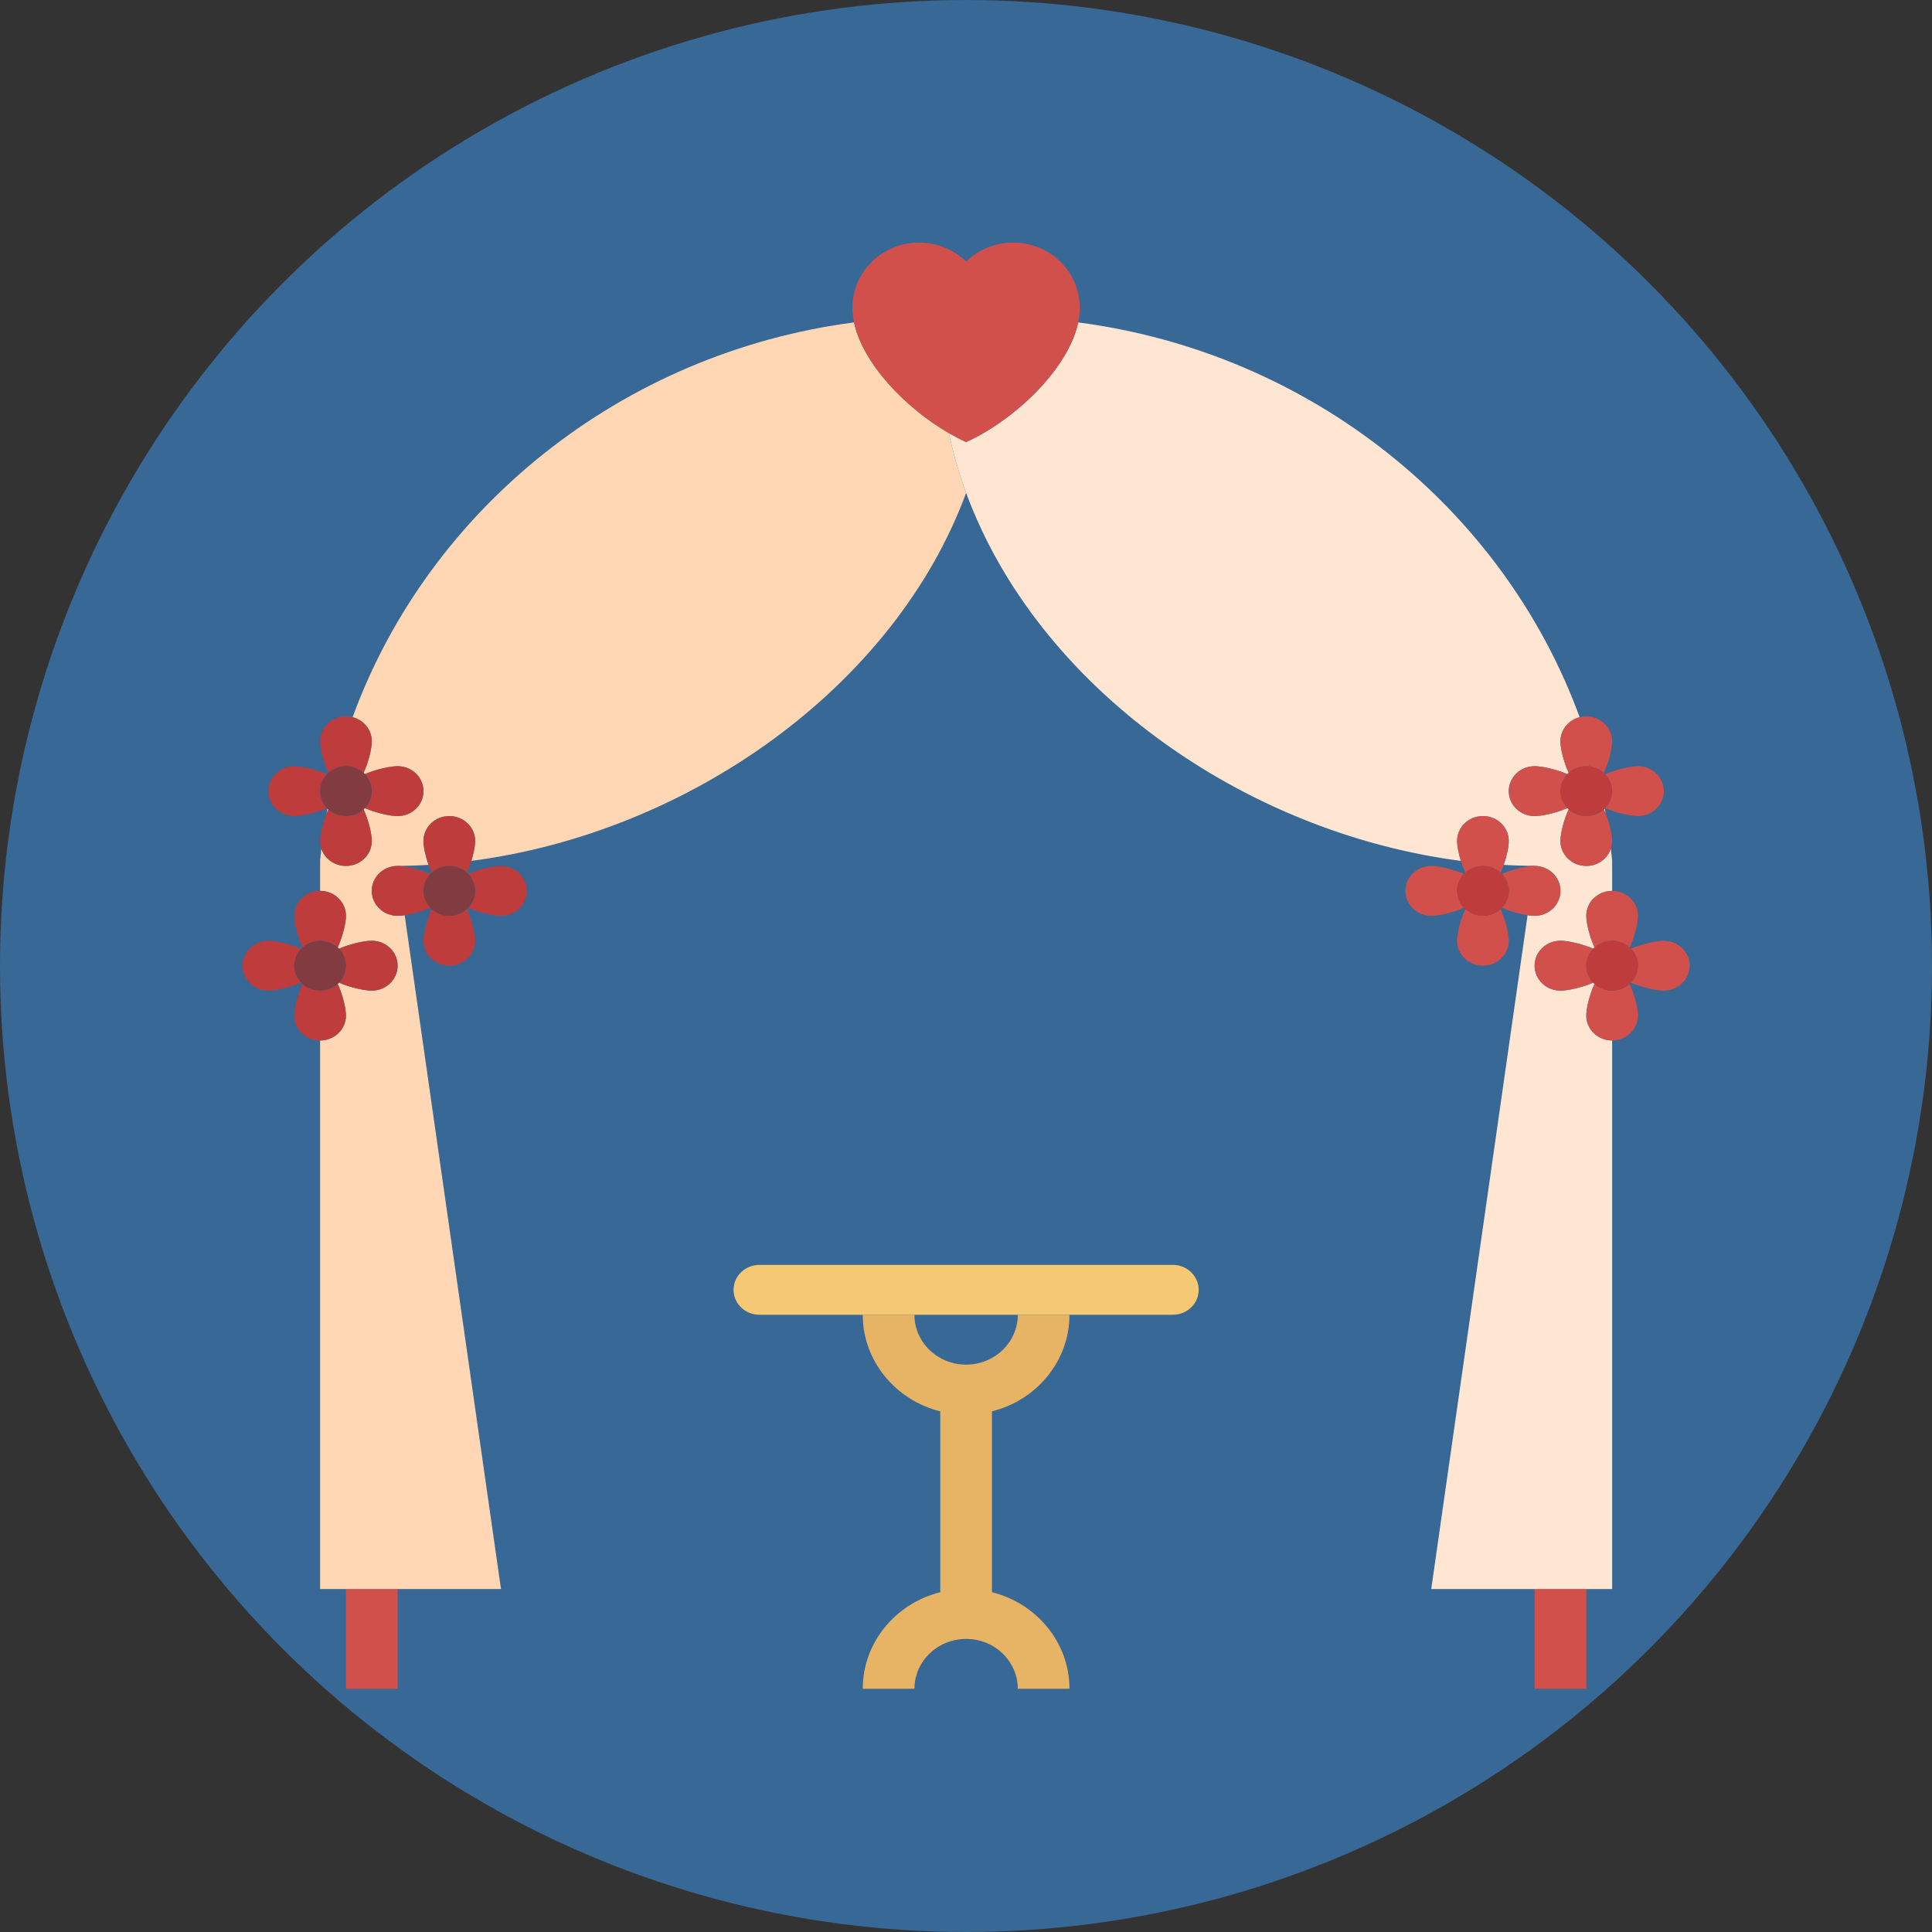 <?xml version="1.0" encoding="UTF-8" standalone="no"?>
<!-- Created with Inkscape (http://www.inkscape.org/) -->

<svg
   xmlns:dc="http://purl.org/dc/elements/1.1/"
   xmlns:cc="http://creativecommons.org/ns#"
   xmlns:rdf="http://www.w3.org/1999/02/22-rdf-syntax-ns#"
   xmlns:svg="http://www.w3.org/2000/svg"
   xmlns="http://www.w3.org/2000/svg"
   xmlns:sodipodi="http://sodipodi.sourceforge.net/DTD/sodipodi-0.dtd"
   xmlns:inkscape="http://www.inkscape.org/namespaces/inkscape"
   width="144.498mm"
   height="144.498mm"
   viewBox="0 0 512 512"
   id="svg15554"
   version="1.1"
   inkscape:version="0.91 r13725"
   sodipodi:docname="ceremonia.svg">
  <rect x="0" y="0" width="512" height="512" fill="#333333" stroke="none"/>
  <defs
     id="defs15556" />
  <sodipodi:namedview
     id="base"
     pagecolor="#ffffff"
     bordercolor="#666666"
     borderopacity="1.0"
     inkscape:pageopacity="0.0"
     inkscape:pageshadow="2"
     inkscape:zoom="0.35"
     inkscape:cx="-296.14284"
     inkscape:cy="-55.430579"
     inkscape:document-units="px"
     inkscape:current-layer="layer1"
     showgrid="false"
     fit-margin-top="0"
     fit-margin-left="0"
     fit-margin-right="0"
     fit-margin-bottom="0"
     inkscape:window-width="1366"
     inkscape:window-height="705"
     inkscape:window-x="-8"
     inkscape:window-y="-8"
     inkscape:window-maximized="1" />
  <g
     inkscape:label="Capa 1"
     inkscape:groupmode="layer"
     id="layer1"
     transform="translate(-12.571,35.068)">
    <circle
       style="fill:#386895"
       cx="268.571"
       cy="220.932"
       r="256"
       id="circle16223" />
    <g
       id="g16247"
       transform="translate(12.569,-35.068)" />
    <g
       id="g16249"
       transform="translate(12.569,-35.068)" />
    <g
       id="g16251"
       transform="translate(12.569,-35.068)" />
    <g
       id="g16253"
       transform="translate(12.569,-35.068)" />
    <g
       id="g16255"
       transform="translate(12.569,-35.068)" />
    <g
       id="g16257"
       transform="translate(12.569,-35.068)" />
    <g
       id="g16259"
       transform="translate(12.569,-35.068)" />
    <g
       id="g16261"
       transform="translate(12.569,-35.068)" />
    <g
       id="g16263"
       transform="translate(12.569,-35.068)" />
    <g
       id="g16265"
       transform="translate(12.569,-35.068)" />
    <g
       id="g16267"
       transform="translate(12.569,-35.068)" />
    <g
       id="g16269"
       transform="translate(12.569,-35.068)" />
    <g
       id="g16271"
       transform="translate(12.569,-35.068)" />
    <g
       id="g16273"
       transform="translate(12.569,-35.068)" />
    <g
       id="g16275"
       transform="translate(12.569,-35.068)" />
    <g
       id="g16431"
       transform="matrix(0.856,0,0,0.826,70.01,29.215)">
      <g
         id="g16313">
        <rect
           id="rect16315"
           height="32"
           width="16"
           style="fill:#d2504b"
           y="432"
           x="408" />
        <rect
           id="rect16317"
           height="32"
           width="16"
           style="fill:#d2504b"
           y="432"
           x="40" />
        <path
           id="path16319"
           d="m 57.649,199.959 c -0.834,0.012 -1.669,0.031 -2.503,0.031 -0.011,0 -0.022,0.01 -0.033,0.01 L 56,200 c 0.468,0 1.02,0.042 1.626,0.12 0.008,-0.054 0.016,-0.107 0.023,-0.161 z"
           style="fill:#d2504b"
           inkscape:connector-curvature="0" />
        <path
           id="path16321"
           d="M 197.299,25.617 C 125.173,35.398 65.631,85.451 42.061,152.278 45.478,153.188 48,156.295 48,160 c 0,2.315 -0.985,6.597 -2.557,10.149 0.141,0.131 0.277,0.267 0.408,0.408 C 49.403,168.985 53.685,168 56,168 c 4.418,0 8,3.582 8,8 0,4.418 -3.582,8 -8,8 -2.315,0 -6.597,-0.985 -10.149,-2.557 -0.131,0.141 -0.267,0.276 -0.408,0.408 1.572,3.552 2.557,7.834 2.557,10.149 0,4.418 -3.582,8 -8,8 -3.559,0 -6.571,-2.325 -7.61,-5.538 -0.14,1.247 -0.274,2.496 -0.39,3.75 0,0.635 0.009,1.172 0.01,1.789 l -0.01,0 0,8 c 4.418,0 8,3.582 8,8 0,2.315 -0.985,6.597 -2.557,10.149 0.141,0.131 0.277,0.267 0.408,0.408 C 41.403,224.985 45.685,224 48,224 c 4.418,0 8,3.582 8,8 0,4.418 -3.582,8 -8,8 -2.315,0 -6.597,-0.985 -10.149,-2.557 -0.131,0.141 -0.267,0.276 -0.408,0.408 1.572,3.552 2.557,7.834 2.557,10.149 0,4.418 -3.582,8 -8,8 l 0,176 8,0 16,0 32,0 L 58.18,215.802 C 57.351,215.93 56.607,216 56,216 c -4.418,0 -8,-3.582 -8,-8 0,-4.418 3.582,-8 8,-8 l -0.887,0 c 0.011,0 0.022,-0.01 0.033,-0.01 0.834,0 1.669,-0.019 2.503,-0.031 2.647,-0.039 5.292,-0.138 7.936,-0.297 C 64.59,196.764 64,193.792 64,192 c 0,-4.418 3.582,-8 8,-8 4.418,0 8,3.582 8,8 0,1.526 -0.428,3.909 -1.17,6.373 C 146.449,189.265 209.991,142.314 232,80.301 229.784,74.057 227.996,67.66 226.66,61.134 213.218,53.081 199.99,38.771 197.299,25.617 Z"
           style="fill:#ffd7b4"
           inkscape:connector-curvature="0" />
        <path
           id="path16323"
           d="m 34.281,181.588 c -0.098,0.539 -0.19,1.08 -0.284,1.621 0.177,-0.46 0.364,-0.915 0.56,-1.358 -0.093,-0.086 -0.187,-0.172 -0.276,-0.263 z"
           style="fill:#ffd7b4"
           inkscape:connector-curvature="0" />
        <path
           id="path16325"
           d="m 424,248 c 0,-2.315 0.985,-6.597 2.557,-10.149 -0.141,-0.131 -0.277,-0.267 -0.408,-0.408 -3.552,1.572 -7.834,2.557 -10.149,2.557 -4.418,0 -8,-3.582 -8,-8 0,-4.418 3.582,-8 8,-8 2.315,0 6.597,0.985 10.149,2.557 0.131,-0.141 0.267,-0.276 0.408,-0.408 C 424.985,222.597 424,218.315 424,216 c 0,-4.418 3.582,-8 8,-8 l 0,-8 -0.01,0 c 10e-4,-0.616 0.01,-1.154 0.01,-1.789 -0.116,-1.254 -0.25,-2.502 -0.39,-3.75 -1.039,3.213 -4.051,5.538 -7.61,5.538 -4.418,0 -8,-3.582 -8,-8 0,-2.315 0.985,-6.597 2.557,-10.149 -0.141,-0.131 -0.277,-0.267 -0.408,-0.408 -3.552,1.573 -7.834,2.558 -10.149,2.558 -4.418,0 -8,-3.582 -8,-8 0,-4.418 3.582,-8 8,-8 2.315,0 6.597,0.985 10.149,2.557 0.131,-0.141 0.267,-0.276 0.408,-0.408 C 416.985,166.597 416,162.315 416,160 c 0,-3.705 2.522,-6.812 5.939,-7.722 C 398.369,85.451 338.827,35.398 266.701,25.617 263.653,40.517 247.084,56.909 232,64 c -1.768,-0.831 -3.555,-1.796 -5.34,-2.866 1.336,6.525 3.124,12.923 5.34,19.167 22.009,62.013 85.551,108.964 153.17,118.072 -0.742,-2.464 -1.17,-4.846 -1.17,-6.373 0,-4.418 3.582,-8 8,-8 4.418,0 8,3.582 8,8 0,1.792 -0.59,4.764 -1.585,7.662 2.644,0.159 5.29,0.258 7.936,0.297 0.834,0.012 1.669,0.031 2.503,0.031 0.011,0 0.022,0.01 0.033,0.01 L 408,200 c 4.418,0 8,3.582 8,8 0,4.418 -3.582,8 -8,8 -0.607,0 -1.351,-0.07 -2.18,-0.198 L 376,432 l 32,0 16,0 8,0 0,-176 c -4.418,0 -8,-3.582 -8,-8 z"
           style="fill:#ffe6d2"
           inkscape:connector-curvature="0" />
        <path
           id="path16327"
           d="m 429.443,181.851 c 0.196,0.443 0.383,0.897 0.56,1.358 -0.094,-0.541 -0.186,-1.082 -0.284,-1.621 -0.089,0.091 -0.183,0.177 -0.276,0.263 z"
           style="fill:#ffe6d2"
           inkscape:connector-curvature="0" />
        <path
           id="path16329"
           d="m 397.443,202.149 c 0.355,-0.802 0.681,-1.641 0.972,-2.487 0.996,-2.898 1.585,-5.87 1.585,-7.662 0,-4.418 -3.582,-8 -8,-8 -4.418,0 -8,3.582 -8,8 0,1.526 0.428,3.909 1.17,6.373 0.383,1.273 0.851,2.566 1.387,3.776 1.428,-1.33 3.338,-2.149 5.443,-2.149 2.105,0 4.015,0.819 5.443,2.149 z"
           style="fill:#d2504b"
           inkscape:connector-curvature="0" />
        <path
           id="path16331"
           d="M 386.557,213.851 C 384.985,217.403 384,221.685 384,224 c 0,4.418 3.582,8 8,8 4.418,0 8,-3.582 8,-8 0,-2.315 -0.985,-6.597 -2.557,-10.149 -1.428,1.33 -3.338,2.149 -5.443,2.149 -2.105,0 -4.015,-0.819 -5.443,-2.149 z"
           style="fill:#d2504b"
           inkscape:connector-curvature="0" />
        <path
           id="path16333"
           d="m 408,216 c 4.418,0 8,-3.582 8,-8 0,-4.418 -3.582,-8 -8,-8 l 0.887,0 c -0.011,0 -0.022,-0.01 -0.033,-0.01 -0.834,0 -1.669,-0.019 -2.503,-0.031 0.007,0.054 0.015,0.107 0.022,0.161 -2.394,0.304 -5.688,1.183 -8.522,2.437 1.329,1.428 2.149,3.338 2.149,5.443 0,2.105 -0.82,4.015 -2.149,5.443 2.622,1.16 5.636,1.999 7.969,2.359 0.829,0.128 1.573,0.198 2.18,0.198 z"
           style="fill:#d2504b"
           inkscape:connector-curvature="0" />
        <path
           id="path16335"
           d="M 386.149,202.557 C 382.597,200.985 378.315,200 376,200 c -4.418,0 -8,3.582 -8,8 0,4.418 3.582,8 8,8 2.315,0 6.597,-0.985 10.149,-2.557 C 384.82,212.015 384,210.105 384,208 c 0,-2.105 0.82,-4.015 2.149,-5.443 z"
           style="fill:#d2504b"
           inkscape:connector-curvature="0" />
        <path
           id="path16337"
           d="m 397.851,202.557 c -0.131,-0.141 -0.267,-0.276 -0.408,-0.408 C 396.015,200.819 394.105,200 392,200 c -2.105,0 -4.015,0.819 -5.443,2.149 -0.141,0.131 -0.277,0.267 -0.408,0.408 -1.329,1.428 -2.149,3.338 -2.149,5.443 0,2.105 0.82,4.015 2.149,5.443 0.131,0.141 0.267,0.276 0.408,0.408 1.428,1.33 3.338,2.149 5.443,2.149 2.105,0 4.015,-0.819 5.443,-2.149 0.141,-0.131 0.277,-0.267 0.408,-0.408 1.329,-1.428 2.149,-3.338 2.149,-5.443 0,-2.105 -0.82,-4.015 -2.149,-5.443 z"
           style="fill:#be3c3c"
           inkscape:connector-curvature="0" />
        <path
           id="path16339"
           d="m 416,160 c 0,2.315 0.985,6.597 2.557,10.149 1.428,-1.33 3.338,-2.149 5.443,-2.149 2.105,0 4.015,0.819 5.443,2.149 1.572,-3.552 2.557,-7.834 2.557,-10.149 0,-4.418 -3.582,-8 -8,-8 -0.714,0 -1.402,0.103 -2.061,0.278 -3.417,0.91 -5.939,4.017 -5.939,7.722 z"
           style="fill:#d2504b"
           inkscape:connector-curvature="0" />
        <path
           id="path16341"
           d="m 424,184 c -2.105,0 -4.015,-0.819 -5.443,-2.149 -1.572,3.552 -2.557,7.834 -2.557,10.149 0,4.418 3.582,8 8,8 3.559,0 6.571,-2.325 7.61,-5.538 0.251,-0.776 0.39,-1.602 0.39,-2.462 0,-2.026 -0.755,-5.559 -1.997,-8.791 -0.177,-0.46 -0.364,-0.915 -0.56,-1.358 -1.428,1.33 -3.338,2.149 -5.443,2.149 z"
           style="fill:#d2504b"
           inkscape:connector-curvature="0" />
        <path
           id="path16343"
           d="m 429.851,181.443 c 3.552,1.572 7.834,2.557 10.149,2.557 4.418,0 8,-3.582 8,-8 0,-4.418 -3.582,-8 -8,-8 -2.315,0 -6.597,0.985 -10.149,2.557 1.329,1.428 2.149,3.338 2.149,5.443 0,2.105 -0.82,4.015 -2.149,5.443 z"
           style="fill:#d2504b"
           inkscape:connector-curvature="0" />
        <path
           id="path16345"
           d="M 418.149,170.557 C 414.597,168.985 410.315,168 408,168 c -4.418,0 -8,3.582 -8,8 0,4.418 3.582,8 8,8 2.315,0 6.597,-0.985 10.149,-2.557 C 416.82,180.015 416,178.105 416,176 c 0,-2.105 0.82,-4.015 2.149,-5.443 z"
           style="fill:#d2504b"
           inkscape:connector-curvature="0" />
        <path
           id="path16347"
           d="m 424,168 c -2.105,0 -4.015,0.819 -5.443,2.149 -0.141,0.131 -0.277,0.267 -0.408,0.408 -1.329,1.428 -2.149,3.338 -2.149,5.443 0,2.105 0.82,4.015 2.149,5.443 0.131,0.141 0.267,0.276 0.408,0.408 1.428,1.33 3.338,2.149 5.443,2.149 2.105,0 4.015,-0.819 5.443,-2.149 0.093,-0.086 0.187,-0.172 0.276,-0.263 0.046,-0.047 0.088,-0.097 0.132,-0.145 1.329,-1.428 2.149,-3.338 2.149,-5.443 0,-2.105 -0.82,-4.015 -2.149,-5.443 -0.131,-0.141 -0.267,-0.276 -0.408,-0.408 C 428.015,168.819 426.105,168 424,168 Z"
           style="fill:#be3c3c"
           inkscape:connector-curvature="0" />
        <path
           id="path16349"
           d="m 424,216 c 0,2.315 0.985,6.597 2.557,10.149 1.428,-1.33 3.338,-2.149 5.443,-2.149 2.105,0 4.015,0.819 5.443,2.149 1.572,-3.552 2.557,-7.834 2.557,-10.149 0,-4.418 -3.582,-8 -8,-8 -4.418,0 -8,3.582 -8,8 z"
           style="fill:#d2504b"
           inkscape:connector-curvature="0" />
        <path
           id="path16351"
           d="M 426.557,237.851 C 424.985,241.403 424,245.685 424,248 c 0,4.418 3.582,8 8,8 4.418,0 8,-3.582 8,-8 0,-2.315 -0.985,-6.597 -2.557,-10.149 -1.428,1.33 -3.338,2.149 -5.443,2.149 -2.105,0 -4.015,-0.819 -5.443,-2.149 z"
           style="fill:#d2504b"
           inkscape:connector-curvature="0" />
        <path
           id="path16353"
           d="m 448,224 c -2.315,0 -6.597,0.985 -10.149,2.557 1.329,1.428 2.149,3.338 2.149,5.443 0,2.105 -0.82,4.015 -2.149,5.443 3.552,1.572 7.834,2.557 10.149,2.557 4.418,0 8,-3.582 8,-8 0,-4.418 -3.582,-8 -8,-8 z"
           style="fill:#d2504b"
           inkscape:connector-curvature="0" />
        <path
           id="path16355"
           d="m 416,224 c -4.418,0 -8,3.582 -8,8 0,4.418 3.582,8 8,8 2.315,0 6.597,-0.985 10.149,-2.557 C 424.82,236.015 424,234.105 424,232 c 0,-2.105 0.82,-4.015 2.149,-5.443 C 422.597,224.985 418.315,224 416,224 Z"
           style="fill:#d2504b"
           inkscape:connector-curvature="0" />
        <path
           id="path16357"
           d="m 437.851,226.557 c -0.131,-0.141 -0.267,-0.276 -0.408,-0.408 C 436.015,224.819 434.105,224 432,224 c -2.105,0 -4.015,0.819 -5.443,2.149 -0.141,0.131 -0.277,0.267 -0.408,0.408 -1.329,1.428 -2.149,3.338 -2.149,5.443 0,2.105 0.82,4.015 2.149,5.443 0.131,0.141 0.267,0.276 0.408,0.408 1.428,1.33 3.338,2.149 5.443,2.149 2.105,0 4.015,-0.819 5.443,-2.149 0.141,-0.131 0.277,-0.267 0.408,-0.408 1.329,-1.428 2.149,-3.338 2.149,-5.443 0,-2.105 -0.82,-4.015 -2.149,-5.443 z"
           style="fill:#be3c3c"
           inkscape:connector-curvature="0" />
        <path
           id="path16359"
           d="m 226.66,61.134 c 1.784,1.069 3.572,2.035 5.34,2.866 15.084,-7.091 31.653,-23.483 34.701,-38.383 0.324,-1.585 0.499,-3.155 0.499,-4.694 C 267.2,9.368 257.962,0 246.566,0 240.88,0 235.732,2.333 232,6.105 228.268,2.333 223.12,0 217.435,0 206.038,0 196.8,9.368 196.8,20.923 c 0,1.539 0.175,3.108 0.499,4.694 2.691,13.154 15.919,27.464 29.361,35.517 z"
           style="fill:#d2504b"
           inkscape:connector-curvature="0" />
        <path
           id="path16361"
           d="m 296,328 -128,0 c -4.418,0 -8,3.582 -8,8 0,4.418 3.582,8 8,8 l 32,0 16,0 32,0 16,0 32,0 c 4.418,0 8,-3.582 8,-8 0,-4.418 -3.582,-8 -8,-8 z"
           style="fill:#f5c873"
           inkscape:connector-curvature="0" />
        <path
           id="path16363"
           d="m 232,360 c -8.824,0 -16,-7.18 -16,-16 l -16,0 c 0,14.886 10.214,27.427 24,30.987 l 0,58.025 c -13.786,3.561 -24,16.101 -24,30.987 l 16,0 c 0,-8.82 7.176,-16 16,-16 8.824,0 16,7.18 16,16 l 16,0 c 0,-14.886 -10.214,-27.427 -24,-30.987 l 0,-58.025 c 13.786,-3.561 24,-16.101 24,-30.987 l -16,0 c 0,8.82 -7.176,16 -16,16 z"
           style="fill:#e6b464"
           inkscape:connector-curvature="0" />
        <path
           id="path16365"
           d="M 37.443,226.149 C 39.015,222.597 40,218.315 40,216 c 0,-4.418 -3.582,-8 -8,-8 -4.418,0 -8,3.582 -8,8 0,2.315 0.985,6.597 2.557,10.149 C 27.985,224.819 29.895,224 32,224 c 2.105,0 4.015,0.819 5.443,2.149 z"
           style="fill:#be3c3c"
           inkscape:connector-curvature="0" />
        <path
           id="path16367"
           d="m 40,248 c 0,-2.315 -0.985,-6.597 -2.557,-10.149 C 36.015,239.181 34.105,240 32,240 29.895,240 27.985,239.181 26.557,237.851 24.985,241.403 24,245.685 24,248 c 0,4.418 3.582,8 8,8 4.418,0 8,-3.582 8,-8 z"
           style="fill:#be3c3c"
           inkscape:connector-curvature="0" />
        <path
           id="path16369"
           d="M 26.149,226.557 C 22.597,224.985 18.315,224 16,224 c -4.418,0 -8,3.582 -8,8 0,4.418 3.582,8 8,8 2.315,0 6.597,-0.985 10.149,-2.557 C 24.82,236.015 24,234.105 24,232 c 0,-2.105 0.82,-4.015 2.149,-5.443 z"
           style="fill:#be3c3c"
           inkscape:connector-curvature="0" />
        <path
           id="path16371"
           d="M 37.851,237.443 C 41.403,239.015 45.685,240 48,240 c 4.418,0 8,-3.582 8,-8 0,-4.418 -3.582,-8 -8,-8 -2.315,0 -6.597,0.985 -10.149,2.557 1.329,1.428 2.149,3.338 2.149,5.443 0,2.105 -0.82,4.015 -2.149,5.443 z"
           style="fill:#be3c3c"
           inkscape:connector-curvature="0" />
        <path
           id="path16373"
           d="m 37.443,237.851 c 0.141,-0.131 0.277,-0.267 0.408,-0.408 C 39.18,236.015 40,234.105 40,232 c 0,-2.105 -0.82,-4.015 -2.149,-5.443 -0.131,-0.141 -0.267,-0.276 -0.408,-0.408 C 36.015,224.819 34.105,224 32,224 c -2.105,0 -4.015,0.819 -5.443,2.149 -0.141,0.131 -0.277,0.267 -0.408,0.408 C 24.82,227.985 24,229.895 24,232 c 0,2.105 0.82,4.015 2.149,5.443 0.131,0.141 0.267,0.276 0.408,0.408 1.428,1.33 3.338,2.149 5.443,2.149 2.105,0 4.015,-0.819 5.443,-2.149 z"
           style="fill:#823c41"
           inkscape:connector-curvature="0" />
        <path
           id="path16375"
           d="m 40,168 c 2.105,0 4.015,0.819 5.443,2.149 C 47.015,166.597 48,162.315 48,160 48,156.295 45.478,153.188 42.061,152.278 41.402,152.103 40.714,152 40,152 c -4.418,0 -8,3.582 -8,8 0,2.315 0.985,6.597 2.557,10.149 C 35.985,168.819 37.895,168 40,168 Z"
           style="fill:#be3c3c"
           inkscape:connector-curvature="0" />
        <path
           id="path16377"
           d="m 40,200 c 4.418,0 8,-3.582 8,-8 0,-2.315 -0.985,-6.597 -2.557,-10.149 C 44.015,183.181 42.105,184 40,184 c -2.105,0 -4.015,-0.819 -5.443,-2.149 -0.196,0.443 -0.383,0.897 -0.56,1.358 C 32.755,186.441 32,189.974 32,192 c 0,0.86 0.139,1.686 0.39,2.462 1.039,3.213 4.051,5.538 7.61,5.538 z"
           style="fill:#be3c3c"
           inkscape:connector-curvature="0" />
        <path
           id="path16379"
           d="M 34.149,170.557 C 30.597,168.985 26.315,168 24,168 c -4.418,0 -8,3.582 -8,8 0,4.418 3.582,8 8,8 2.315,0 6.597,-0.985 10.149,-2.557 C 32.82,180.015 32,178.105 32,176 c 0,-2.105 0.82,-4.015 2.149,-5.443 z"
           style="fill:#be3c3c"
           inkscape:connector-curvature="0" />
        <path
           id="path16381"
           d="m 48,176 c 0,2.105 -0.82,4.015 -2.149,5.443 3.552,1.572 7.834,2.557 10.149,2.557 4.418,0 8,-3.582 8,-8 0,-4.418 -3.582,-8 -8,-8 -2.315,0 -6.597,0.985 -10.149,2.557 C 47.18,171.985 48,173.895 48,176 Z"
           style="fill:#be3c3c"
           inkscape:connector-curvature="0" />
        <path
           id="path16383"
           d="m 34.557,181.851 c 1.428,1.33 3.338,2.149 5.443,2.149 2.105,0 4.015,-0.819 5.443,-2.149 0.141,-0.131 0.277,-0.267 0.408,-0.408 C 47.18,180.015 48,178.105 48,176 c 0,-2.105 -0.82,-4.015 -2.149,-5.443 -0.131,-0.141 -0.267,-0.276 -0.408,-0.408 C 44.015,168.819 42.105,168 40,168 c -2.105,0 -4.015,0.819 -5.443,2.149 -0.141,0.131 -0.277,0.267 -0.408,0.408 C 32.82,171.985 32,173.895 32,176 c 0,2.105 0.82,4.015 2.149,5.443 0.045,0.048 0.086,0.098 0.132,0.145 0.089,0.091 0.183,0.177 0.276,0.263 z"
           style="fill:#823c41"
           inkscape:connector-curvature="0" />
        <path
           id="path16385"
           d="m 72,184 c -4.418,0 -8,3.582 -8,8 0,1.792 0.59,4.764 1.585,7.662 0.291,0.846 0.617,1.685 0.972,2.487 C 67.985,200.819 69.895,200 72,200 c 2.105,0 4.015,0.819 5.443,2.149 0.536,-1.21 1.004,-2.503 1.387,-3.776 0.742,-2.464 1.17,-4.847 1.17,-6.373 0,-4.418 -3.582,-8 -8,-8 z"
           style="fill:#be3c3c"
           inkscape:connector-curvature="0" />
        <path
           id="path16387"
           d="M 66.557,213.851 C 64.985,217.403 64,221.685 64,224 c 0,4.418 3.582,8 8,8 4.418,0 8,-3.582 8,-8 0,-2.315 -0.985,-6.597 -2.557,-10.149 C 76.015,215.181 74.105,216 72,216 c -2.105,0 -4.015,-0.819 -5.443,-2.149 z"
           style="fill:#be3c3c"
           inkscape:connector-curvature="0" />
        <path
           id="path16389"
           d="M 66.149,202.557 C 63.315,201.303 60.021,200.424 57.627,200.12 57.02,200.042 56.468,200 56,200 c -4.418,0 -8,3.582 -8,8 0,4.418 3.582,8 8,8 0.607,0 1.351,-0.07 2.18,-0.198 2.333,-0.36 5.348,-1.199 7.969,-2.359 C 64.82,212.015 64,210.105 64,208 c 0,-2.105 0.82,-4.015 2.149,-5.443 z"
           style="fill:#be3c3c"
           inkscape:connector-curvature="0" />
        <path
           id="path16391"
           d="M 77.851,213.443 C 81.403,215.015 85.685,216 88,216 c 4.418,0 8,-3.582 8,-8 0,-4.418 -3.582,-8 -8,-8 -2.315,0 -6.597,0.985 -10.149,2.557 1.329,1.428 2.149,3.338 2.149,5.443 0,2.105 -0.82,4.015 -2.149,5.443 z"
           style="fill:#be3c3c"
           inkscape:connector-curvature="0" />
        <path
           id="path16393"
           d="m 66.557,202.149 c -0.141,0.131 -0.277,0.267 -0.408,0.408 C 64.82,203.985 64,205.895 64,208 c 0,2.105 0.82,4.015 2.149,5.443 0.131,0.141 0.267,0.276 0.408,0.408 1.428,1.33 3.338,2.149 5.443,2.149 2.105,0 4.015,-0.819 5.443,-2.149 0.141,-0.131 0.277,-0.267 0.408,-0.408 C 79.18,212.015 80,210.105 80,208 c 0,-2.105 -0.82,-4.015 -2.149,-5.443 -0.131,-0.141 -0.267,-0.276 -0.408,-0.408 C 76.015,200.819 74.105,200 72,200 c -2.105,0 -4.015,0.819 -5.443,2.149 z"
           style="fill:#823c41"
           inkscape:connector-curvature="0" />
      </g>
      <g
         id="g16395" />
      <g
         id="g16397" />
      <g
         id="g16399" />
      <g
         id="g16401" />
      <g
         id="g16403" />
      <g
         id="g16405" />
      <g
         id="g16407" />
      <g
         id="g16409" />
      <g
         id="g16411" />
      <g
         id="g16413" />
      <g
         id="g16415" />
      <g
         id="g16417" />
      <g
         id="g16419" />
      <g
         id="g16421" />
      <g
         id="g16423" />
    </g>
  </g>
</svg>
